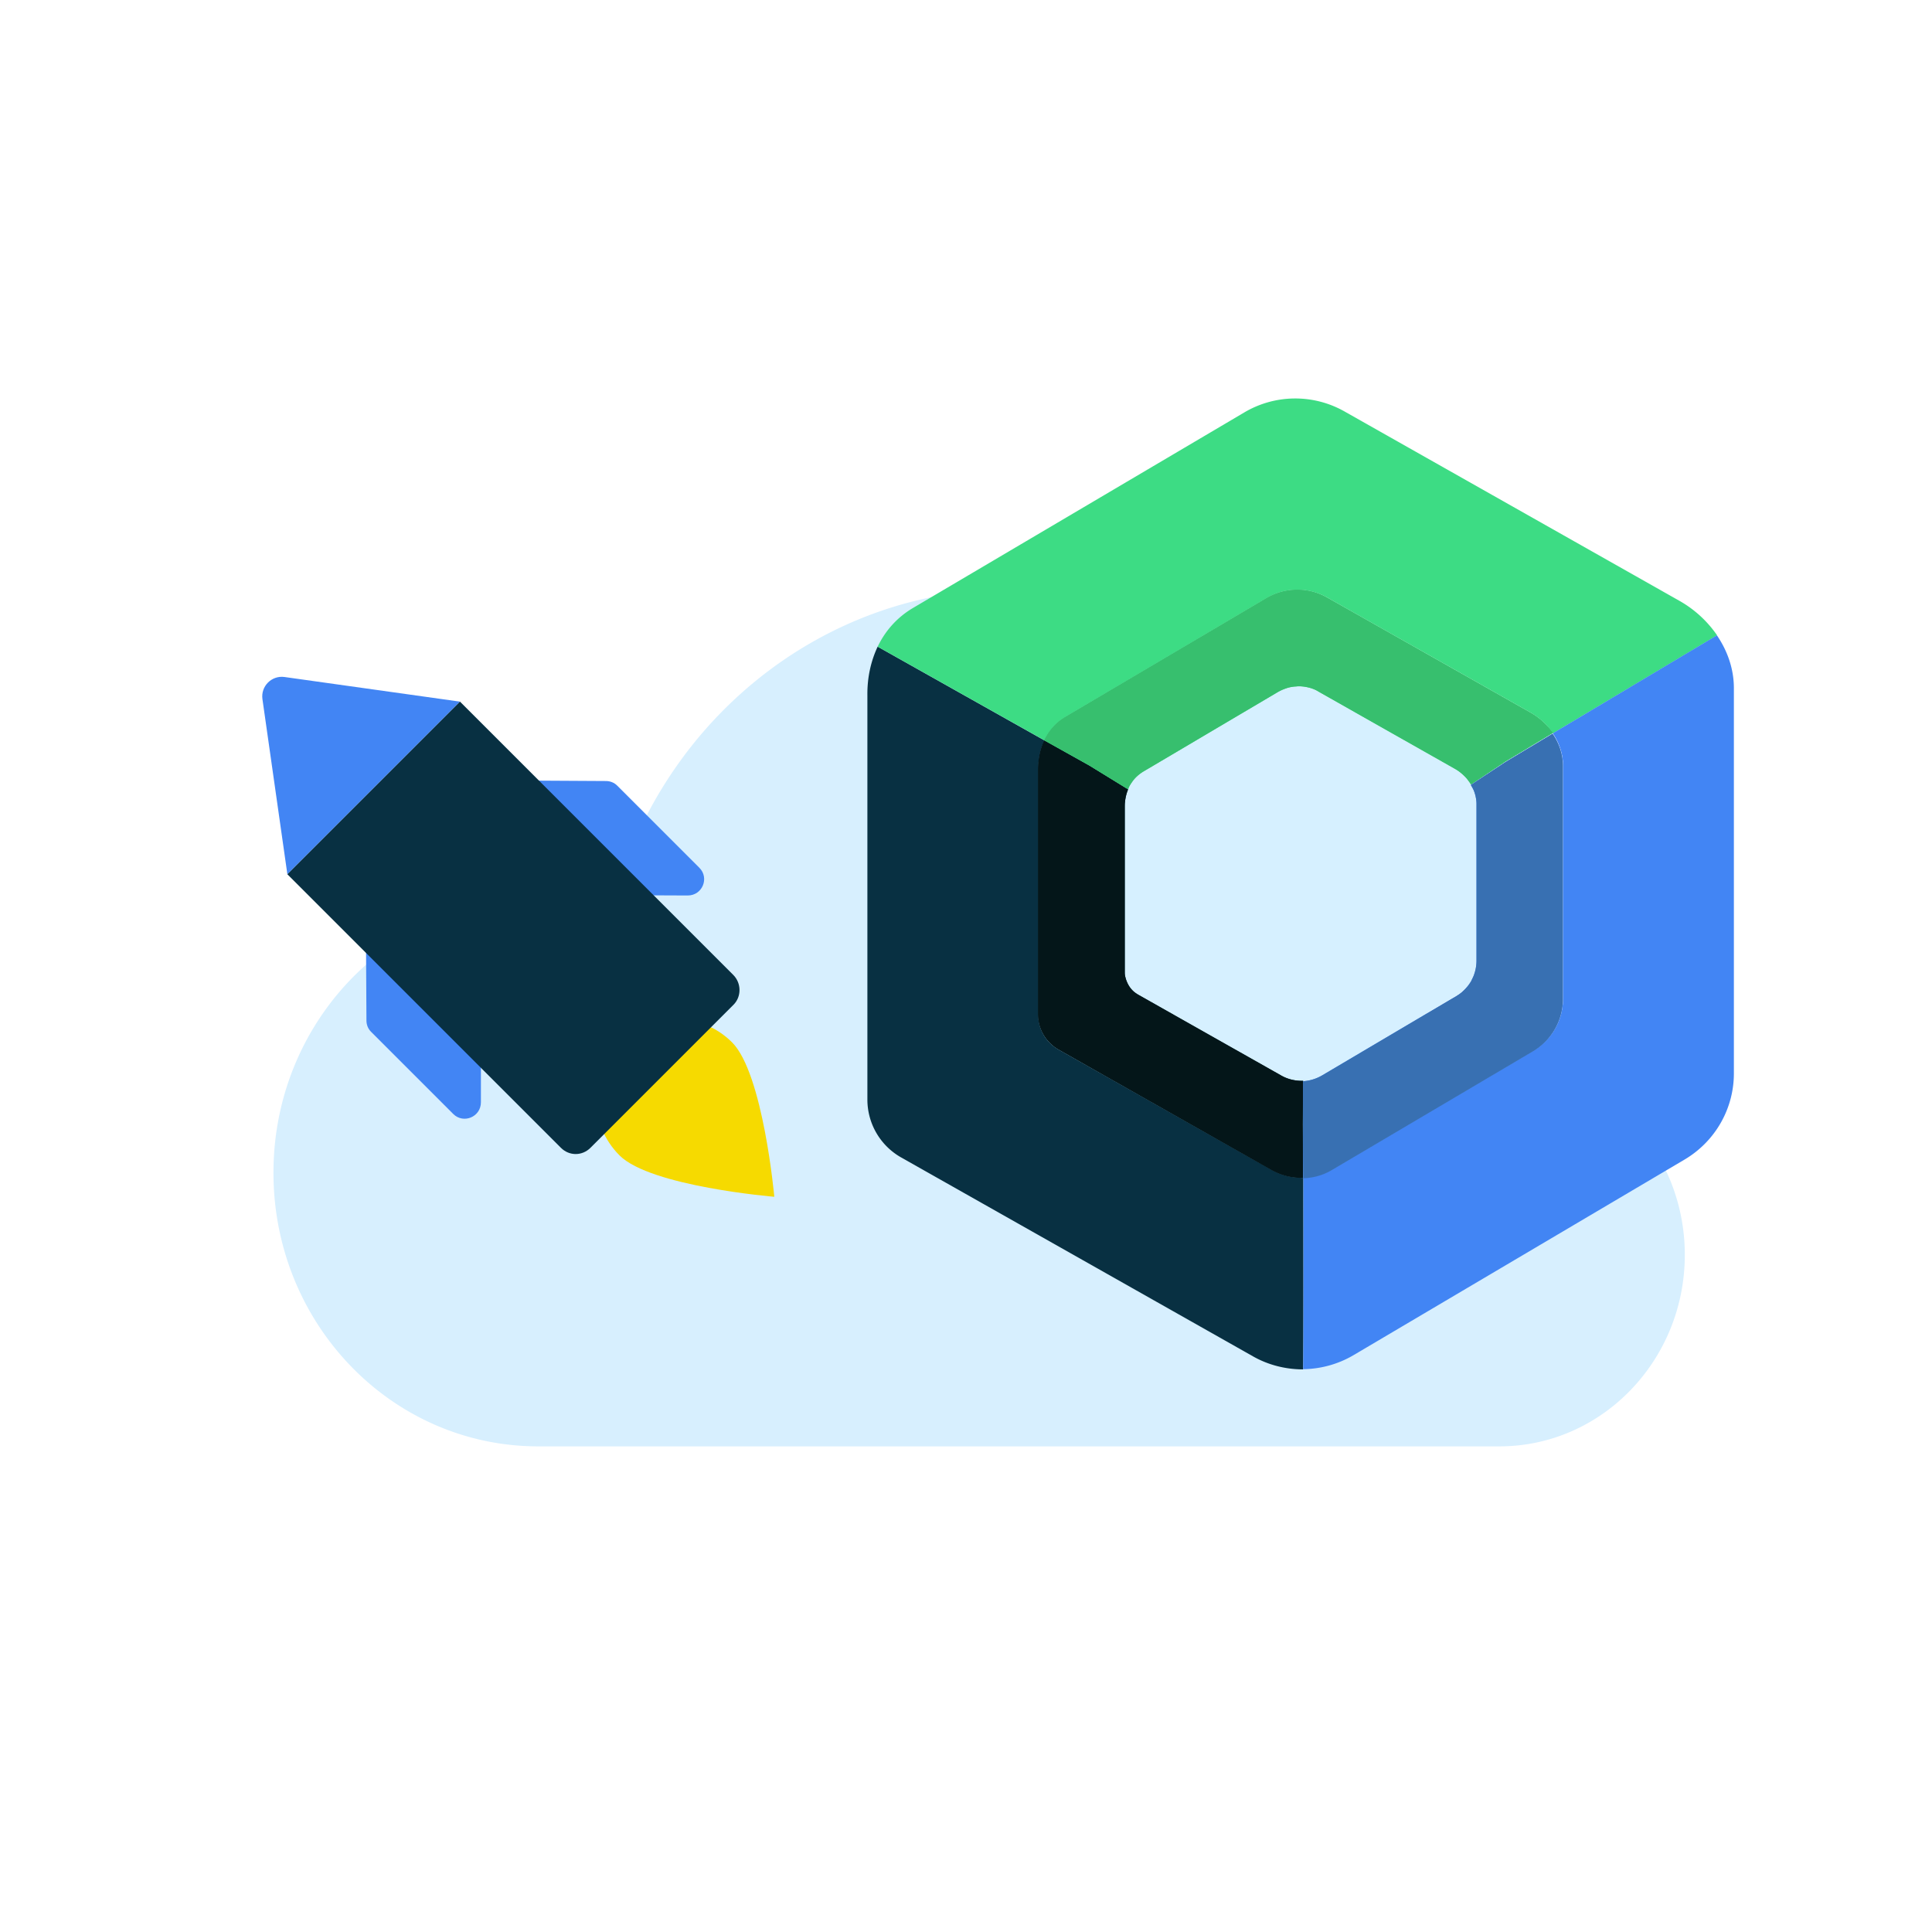 <svg width="480" height="480" fill="none" xmlns="http://www.w3.org/2000/svg"><path d="M372.357 264.17c-6.76 0-12.973 1.51-18.82 4.154a107.647 107.647 0 001.096-15.296c0-58.917-46.046-106.693-103.055-106.693-48.056 0-88.255 33.802-99.767 79.689-5.847-1.699-11.877-2.643-18.089-2.643-36.362 0-65.78 30.403-65.78 67.981 0 37.579 29.418 67.982 65.78 67.982H372.54c25.398 0 46.046-21.339 46.046-47.587 0-26.249-20.648-47.587-46.229-47.587z" fill="#D7EFFE"/><path d="M280.334 244.757a7.632 7.632 0 01-.885-2.45c.156.834.468 1.668.885 2.45zM280.278 196.113zM281.427 246.112c.417.418.886.783 1.406 1.043l35.515 20.073-35.515-20.073a5.461 5.461 0 01-1.406-1.043z" fill="#083042"/><path d="M323.815 292.619h-.26c-2.604 0-5.208-.626-7.551-1.929l-53.011-29.927c-3.125-1.772-5.052-5.057-5.052-8.602v-60.896c0-2.607.469-5.11 1.563-7.3l-41.451-23.305c-1.719 3.65-2.604 7.768-2.552 12.096v100.572a16.511 16.511 0 008.384 14.234l87.432 49.426c3.854 2.189 8.176 3.232 12.446 3.232v-.052c.104-6.309.052-31.595.052-47.549z" fill="#083042"/><path d="M365.422 195.019l-.313-.47c-.26-.365-.521-.678-.781-1.042.26.312.521.677.781 1.042.104.105.209.261.313.47zM280.748 195.07zM321.785 170.618c.261 0 .469-.052.729-.052-.26.052-.521.052-.729.052z" fill="#3DDB85"/><path d="M259.451 183.913c1.146-2.398 2.917-4.379 5.312-5.839l49.887-29.458c4.634-2.763 10.362-2.815 15.101-.156l50.408 28.519a16.98 16.98 0 015.676 5.214l40.774-24.348a28.174 28.174 0 00-9.322-8.551l-83.266-47.08a24.838 24.838 0 00-24.891.261l-82.329 48.592c-3.957 2.346-6.874 5.683-8.748 9.593l41.398 23.253z" fill="#3DDC84"/><path d="M319.703 171.035c.104-.052.208-.052.313-.104-.105.052-.209.052-.313.104zM280.437 195.644c.105-.209.209-.417.313-.574-.104.209-.208.365-.313.574l-.156.469.156-.469z" fill="#3DDB85"/><path d="M426.559 157.845l-40.774 24.348c1.562 2.294 2.499 5.005 2.551 7.768v57.976c.052 5.423-2.76 10.428-7.394 13.139l-49.887 29.457c-2.239 1.304-4.739 2.034-7.238 2.086.052 15.902.052 41.188-.052 47.497v.052a25.274 25.274 0 0012.445-3.441l82.329-48.644c7.655-4.536 12.342-12.774 12.238-21.689v-95.672c-.053-4.64-1.615-9.071-4.218-12.877z" fill="#4285F4"/><path d="M366.361 241.733c-.053.104-.053.208-.105.313.052-.105.105-.209.105-.313zM365.839 195.696c-.104-.261-.26-.469-.416-.73.156.261.312.521.416.73zM328.451 267.176l33.432-19.76c.208-.104.364-.261.572-.365-.208.104-.364.261-.572.365l-33.432 19.76zM365.944 242.932c-.104.261-.26.522-.364.782.104-.313.208-.573.364-.782zM363.496 246.217zM365.526 243.662c-.208.365-.469.73-.729 1.095.26-.365.521-.73.729-1.095z" fill="#4285F4"/><path d="M280.282 196.113a10.536 10.536 0 00-.781 3.181c-.052.417-.052.834-.052 1.303v40.823c0 .313 0 .574.052.887.104.886.416 1.72.885 2.45.313.521.677.938 1.042 1.356.416.417.885.782 1.406 1.042l35.514 20.073c1.562.886 3.333 1.304 5.051 1.304h.365a9.627 9.627 0 004.686-1.408l33.432-19.76c.208-.104.364-.261.572-.365.365-.261.73-.521 1.042-.834a12.16 12.16 0 001.354-1.46c.26-.365.521-.73.729-1.095.156-.261.26-.521.364-.782.105-.261.261-.574.365-.886.052-.105.052-.209.104-.313.313-.991.469-2.034.469-3.128v-38.843c0-.729-.104-1.407-.261-2.085-.104-.469-.26-.886-.416-1.303l-.313-.626c-.104-.261-.26-.469-.416-.73l-.313-.469c-.26-.365-.52-.678-.781-1.043a10.561 10.561 0 00-3.02-2.45l-33.796-19.135c-.573-.313-1.198-.625-1.823-.834a10.89 10.89 0 00-2.603-.469h-.677c-.261 0-.469 0-.729.052-.573.052-1.198.156-1.771.313-.104.052-.208.052-.312.104-.781.209-1.51.574-2.239.991l-33.432 19.76c-.989.573-1.822 1.355-2.499 2.242-.261.364-.521.729-.729 1.094-.105.209-.209.365-.313.574l-.156.469z" fill="#D6F0FF"/><path d="M323.761 268.531h-.365c-1.718 0-3.489-.417-5.051-1.303l-35.514-20.073c-.521-.313-.99-.626-1.406-1.043a6.263 6.263 0 01-1.042-1.355 7.653 7.653 0 01-.885-2.451c-.052-.312-.052-.573-.052-.886v-40.823c0-.417 0-.887.052-1.304.104-1.095.364-2.189.781-3.18l-9.582-5.892-11.248-6.308c-1.041 2.19-1.562 4.692-1.562 7.299v60.896a10.131 10.131 0 005.051 8.603l52.96 29.979c2.343 1.303 4.947 1.981 7.55 1.929h.261c0-7.769-.052-13.295-.052-13.295l.104-10.793z" fill="#083042"/><path d="M323.761 268.531h-.365c-1.718 0-3.489-.417-5.051-1.303l-35.514-20.073c-.521-.313-.99-.626-1.406-1.043a6.263 6.263 0 01-1.042-1.355 7.653 7.653 0 01-.885-2.451c-.052-.312-.052-.573-.052-.886v-40.823c0-.417 0-.887.052-1.304.104-1.095.364-2.189.781-3.18l-9.582-5.892-11.248-6.308c-1.041 2.19-1.562 4.692-1.562 7.299v60.896a10.131 10.131 0 005.051 8.603l52.96 29.979c2.343 1.303 4.947 1.981 7.55 1.929h.261c0-7.769-.052-13.295-.052-13.295l.104-10.793z" fill="#041619"/><path d="M380.106 176.979l-50.407-28.519c-4.687-2.659-10.415-2.607-15.102.156l-49.887 29.458c-2.395 1.407-4.165 3.441-5.311 5.839l11.3 6.308 9.582 5.892.156-.469c.104-.209.208-.417.312-.574.209-.365.469-.73.729-1.095.677-.886 1.51-1.616 2.5-2.242l33.431-19.759a12.17 12.17 0 012.239-.991c.105-.052.209-.052.313-.104a9.596 9.596 0 011.77-.313c.261 0 .469-.052.729-.052h.677c.886.052 1.719.208 2.604.469.625.208 1.25.469 1.823.834l33.796 19.134c1.145.626 2.135 1.46 3.02 2.451.26.313.521.678.781 1.043l.312.469 8.645-5.787 11.716-7.039c-1.51-2.033-3.437-3.858-5.728-5.109z" fill="#3DDB85"/><path d="M380.106 176.979l-50.407-28.519c-4.687-2.659-10.415-2.607-15.102.156l-49.887 29.458c-2.395 1.407-4.165 3.441-5.311 5.839l11.3 6.308 9.582 5.892.156-.469c.104-.209.208-.417.312-.574.209-.365.469-.73.729-1.095.677-.886 1.51-1.616 2.5-2.242l33.431-19.759a12.17 12.17 0 012.239-.991c.105-.052.209-.052.313-.104a9.596 9.596 0 011.77-.313c.261 0 .469-.052.729-.052h.677c.886.052 1.719.208 2.604.469.625.208 1.25.469 1.823.834l33.796 19.134c1.145.626 2.135 1.46 3.02 2.451.26.313.521.678.781 1.043l.312.469 8.645-5.787 11.716-7.039c-1.51-2.033-3.437-3.858-5.728-5.109z" fill="#37BF6E"/><path d="M365.425 195.018c.156.261.26.47.417.73l.312.626c.156.417.313.886.417 1.303.156.678.26 1.356.26 2.086v38.842c0 1.095-.156 2.138-.469 3.128-.052.104-.052.209-.104.313a6.316 6.316 0 01-.364.886c-.104.261-.261.522-.365.782-.208.365-.468.73-.729 1.095-.416.522-.833.991-1.354 1.46-.312.313-.677.574-1.041.834-.209.105-.365.261-.573.365l-33.431 19.76a10.873 10.873 0 01-4.687 1.408v10.792s0 5.527.052 13.295a14.53 14.53 0 007.238-2.085l49.887-29.458a15.13 15.13 0 007.394-13.138v-57.977c-.052-2.815-.989-5.474-2.551-7.768l-11.717 7.038-8.592 5.683z" fill="#4285F4"/><path d="M365.425 195.018c.156.261.26.47.417.73l.312.626c.156.417.313.886.417 1.303.156.678.26 1.356.26 2.086v38.842c0 1.095-.156 2.138-.469 3.128-.052.104-.052.209-.104.313a6.316 6.316 0 01-.364.886c-.104.261-.261.522-.365.782-.208.365-.468.73-.729 1.095-.416.522-.833.991-1.354 1.46-.312.313-.677.574-1.041.834-.209.105-.365.261-.573.365l-33.431 19.76a10.873 10.873 0 01-4.687 1.408v10.792s0 5.527.052 13.295a14.53 14.53 0 007.238-2.085l49.887-29.458a15.13 15.13 0 007.394-13.138v-57.977c-.052-2.815-.989-5.474-2.551-7.768l-11.717 7.038-8.592 5.683z" fill="#3870B2"/><path d="M319.705 171.035c-.781.209-1.51.574-2.239.991l-33.431 19.76 33.431-19.76c.677-.417 1.458-.782 2.239-.991z" fill="#D6F0FF"/><path opacity=".1" d="M319.705 171.035c-.781.209-1.51.574-2.239.991l-33.431 19.76 33.431-19.76c.677-.417 1.458-.782 2.239-.991z" fill="#000"/><path d="M364.327 193.506a10.578 10.578 0 00-3.02-2.45l-33.796-19.135 33.796 19.135a10.578 10.578 0 013.02 2.45z" fill="#D6F0FF"/><path opacity=".1" d="M364.327 193.506a10.578 10.578 0 00-3.02-2.45l-33.796-19.135 33.796 19.135a10.578 10.578 0 013.02 2.45z" fill="#000"/><path d="M320.012 170.931z" fill="#D6F0FF"/><path opacity=".1" d="M320.012 170.931z" fill="#000"/><path d="M323.137 170.618z" fill="#D6F0FF"/><path opacity=".1" d="M323.137 170.618z" fill="#000"/><path d="M366.253 242.046z" fill="#D6F0FF"/><path opacity=".1" d="M366.253 242.046z" fill="#000"/><path d="M366.151 196.322c.156.417.312.886.416 1.303-.104-.417-.26-.834-.416-1.303z" fill="#D6F0FF"/><path opacity=".1" d="M366.151 196.322c.156.417.312.886.416 1.303-.104-.417-.26-.834-.416-1.303z" fill="#000"/><path d="M366.357 241.733c.312-.99.469-2.033.469-3.128v-38.842 38.842c0 1.095-.157 2.138-.469 3.128z" fill="#D6F0FF"/><path opacity=".1" d="M366.357 241.733c.312-.99.469-2.033.469-3.128v-38.842 38.842c0 1.095-.157 2.138-.469 3.128z" fill="#000"/><path d="M153.933 287.072c7.719 7.718 38.442 10.266 38.442 10.266s-2.773-30.648-10.491-38.367c-7.718-7.718-20.307-7.718-28.026.15-7.793 7.644-7.718 20.158.075 27.951z" fill="#F6DA00"/><path d="M71.396 217.207l-6.193-43.499c-.458-3.211 2.294-5.963 5.505-5.505l43.575 6.116-42.887 42.888zM90.89 226.763l.153 26.757c0 1.07.383 2.064 1.147 2.829l20.412 20.411c2.523 2.523 6.88.765 6.88-2.905v-18.653l-28.515-28.515-.076.076zM123.763 193.89l26.757.153c1.07 0 2.064.383 2.829 1.147l20.412 20.412c2.522 2.523.764 6.88-2.905 6.88l-18.577-.076-28.516-28.516z" fill="#4285F4"/><path d="M182.246 249.622l-35.549 35.548c-2.064 2.064-5.275 2.064-7.339 0l-67.963-67.963 42.888-42.887 67.887 67.886c2.064 2.064 2.064 5.428.076 7.416z" fill="#083042"/></svg>